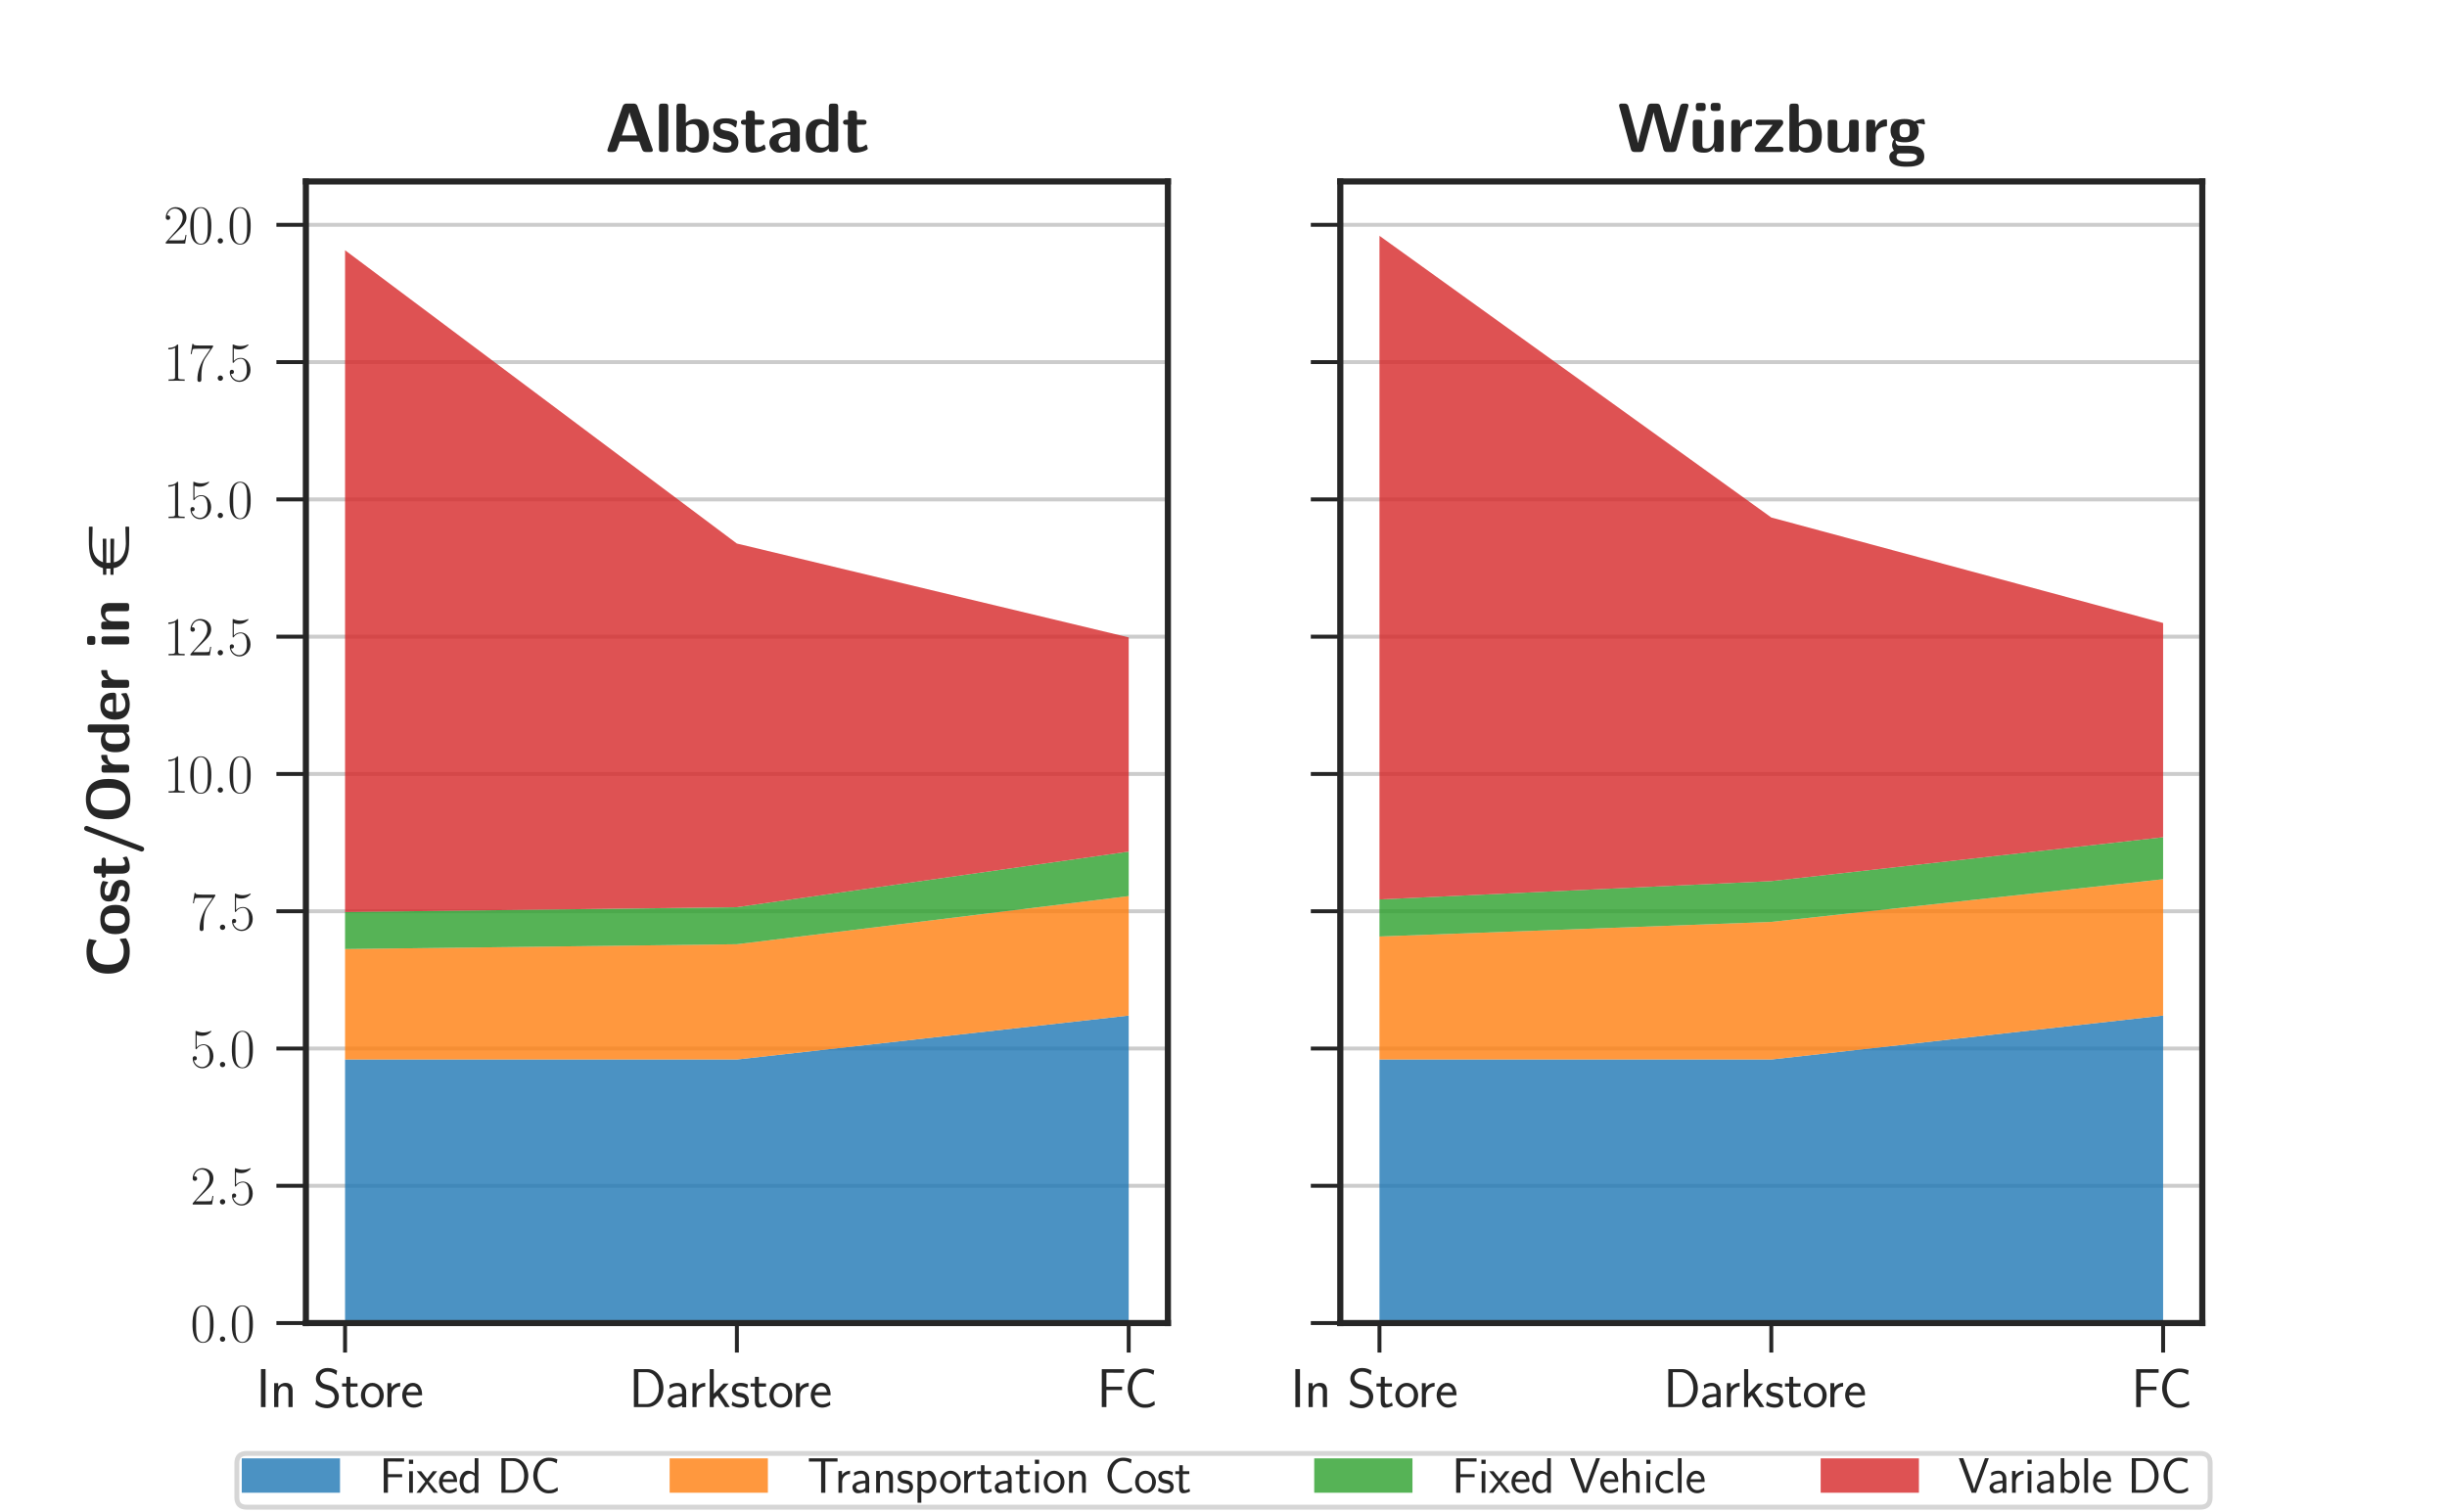 <?xml version="1.0" encoding="utf-8" standalone="no"?>
<!DOCTYPE svg PUBLIC "-//W3C//DTD SVG 1.1//EN"
  "http://www.w3.org/Graphics/SVG/1.1/DTD/svg11.dtd">
<svg xmlns:xlink="http://www.w3.org/1999/xlink" width="498.132pt" height="307.863pt" viewBox="0 0 498.132 307.863" xmlns="http://www.w3.org/2000/svg" version="1.1">
 <defs>
  <style type="text/css">*{stroke-linejoin: round; stroke-linecap: butt}</style>
 </defs>
 <g id="figure_1">
  <g id="patch_1">
   <path d="M 0 307.863 
L 498.132 307.863 
L 498.132 0 
L 0 0 
z
" style="fill: #ffffff"/>
  </g>
  <g id="axes_1">
   <g id="patch_2">
    <path d="M 62.267 269.38 
L 237.745 269.38 
L 237.745 36.944 
L 62.267 36.944 
z
" style="fill: #ffffff"/>
   </g>
   <g id="matplotlib.axis_1">
    <g id="xtick_1">
     <g id="line2d_1">
      <defs>
       <path id="m31112b4533" d="M 0 0 
L 0 6 
" style="stroke: #262626; stroke-width: 0.8"/>
      </defs>
      <g>
       <use xlink:href="#m31112b4533" x="70.243" y="269.38" style="fill: #262626; stroke: #262626; stroke-width: 0.8"/>
      </g>
     </g>
     <g id="text_1">
      <!-- In Store -->
      <g style="fill: #262626" transform="translate(52.145 286.49)scale(0.11 -0.11)">
       <defs>
        <path id="CMSS17-49" d="M 1094 4416 
L 557 4416 
L 557 0 
L 1094 0 
L 1094 4416 
z
" transform="scale(0.016)"/>
        <path id="CMSS17-6e" d="M 2618 1878 
C 2618 2283 2522 2816 1798 2816 
C 1389 2816 1120 2604 941 2386 
L 941 2783 
L 474 2783 
L 474 0 
L 960 0 
L 960 1556 
C 960 1962 1114 2425 1549 2425 
C 2112 2425 2131 2045 2131 1826 
L 2131 0 
L 2618 0 
L 2618 1878 
z
" transform="scale(0.016)"/>
        <path id="CMSS17-53" d="M 2797 4230 
C 2515 4396 2208 4544 1690 4544 
C 864 4544 333 3934 333 3309 
C 333 3064 403 2787 653 2504 
C 902 2220 1184 2143 1542 2053 
C 1690 2014 1939 1943 1984 1924 
C 2342 1782 2515 1454 2515 1144 
C 2515 738 2202 307 1645 307 
C 1453 307 890 339 358 829 
L 269 320 
C 794 -64 1363 -128 1651 -128 
C 2438 -128 3002 494 3002 1202 
C 3002 1460 2925 1789 2656 2092 
C 2394 2381 2163 2446 1638 2588 
C 1338 2665 1146 2717 986 2916 
C 877 3058 819 3193 819 3367 
C 819 3728 1126 4121 1690 4121 
C 1971 4121 2336 4063 2707 3715 
L 2797 4230 
z
" transform="scale(0.016)"/>
        <path id="CMSS17-74" d="M 1069 2380 
L 1901 2380 
L 1901 2752 
L 1069 2752 
L 1069 3520 
L 614 3520 
L 614 2752 
L 109 2752 
L 109 2380 
L 602 2380 
L 602 751 
C 602 384 685 -64 1107 -64 
C 1427 -64 1722 25 2003 172 
L 1901 551 
C 1747 416 1562 339 1363 339 
C 1082 339 1069 699 1069 860 
L 1069 2380 
z
" transform="scale(0.016)"/>
        <path id="CMSS17-6f" d="M 2829 1356 
C 2829 2175 2221 2816 1504 2816 
C 768 2816 173 2156 173 1356 
C 173 544 787 -64 1498 -64 
C 2227 -64 2829 563 2829 1356 
z
M 1504 339 
C 1050 339 659 710 659 1407 
C 659 2150 1114 2425 1498 2425 
C 1914 2425 2342 2124 2342 1407 
C 2342 684 1926 339 1504 339 
z
" transform="scale(0.016)"/>
        <path id="CMSS17-72" d="M 954 1369 
C 954 1974 1395 2379 1958 2392 
L 1958 2816 
C 1549 2809 1165 2604 934 2270 
L 934 2783 
L 480 2783 
L 480 0 
L 954 0 
L 954 1369 
z
" transform="scale(0.016)"/>
        <path id="CMSS17-65" d="M 2502 1375 
C 2502 1587 2490 2001 2285 2347 
C 2061 2713 1696 2816 1421 2816 
C 755 2816 192 2184 192 1363 
C 192 579 774 -64 1510 -64 
C 1798 -64 2150 19 2470 249 
C 2470 275 2458 414 2451 421 
C 2451 433 2432 629 2432 655 
C 2125 408 1773 326 1517 326 
C 1107 326 666 667 646 1375 
L 2502 1375 
z
M 698 1728 
C 781 2086 1062 2425 1421 2425 
C 1517 2425 1965 2412 2080 1728 
L 698 1728 
z
" transform="scale(0.016)"/>
       </defs>
       <use xlink:href="#CMSS17-49" transform="scale(0.996)"/>
       <use xlink:href="#CMSS17-6e" transform="translate(25.784 0)scale(0.996)"/>
       <use xlink:href="#CMSS17-53" transform="translate(105.218 0)scale(0.996)"/>
       <use xlink:href="#CMSS17-74" transform="translate(157.266 0)scale(0.996)"/>
       <use xlink:href="#CMSS17-6f" transform="translate(191.098 0)scale(0.996)"/>
       <use xlink:href="#CMSS17-72" transform="translate(235.339 0)scale(0.996)"/>
       <use xlink:href="#CMSS17-65" transform="translate(267.249 0)scale(0.996)"/>
      </g>
     </g>
    </g>
    <g id="xtick_2">
     <g id="line2d_2">
      <g>
       <use xlink:href="#m31112b4533" x="150.006" y="269.38" style="fill: #262626; stroke: #262626; stroke-width: 0.8"/>
      </g>
     </g>
     <g id="text_2">
      <!-- Darkstore -->
      <g style="fill: #262626" transform="translate(128.042 286.49)scale(0.11 -0.11)">
       <defs>
        <path id="CMSS17-44" d="M 570 4416 
L 570 0 
L 2144 0 
C 3194 0 4000 981 4000 2169 
C 4000 3396 3194 4416 2144 4416 
L 570 4416 
z
M 1094 358 
L 1094 4057 
L 2003 4057 
C 2861 4057 3475 3275 3475 2169 
C 3475 1108 2867 358 2003 358 
L 1094 358 
z
" transform="scale(0.016)"/>
        <path id="CMSS17-61" d="M 2406 1789 
C 2406 2399 1978 2816 1402 2816 
C 1120 2816 813 2764 461 2559 
L 499 2133 
C 659 2250 934 2438 1395 2438 
C 1722 2438 1920 2185 1920 1782 
L 1920 1536 
C 896 1504 256 1209 256 711 
C 256 452 416 -64 947 -64 
C 1043 -64 1562 -52 1933 224 
L 1933 -13 
L 2406 -13 
L 2406 1789 
z
M 1920 824 
C 1920 711 1920 559 1728 446 
C 1562 339 1350 326 1261 326 
C 941 326 723 503 723 723 
C 723 1165 1722 1209 1920 1216 
L 1920 824 
z
" transform="scale(0.016)"/>
        <path id="CMSS17-6b" d="M 1696 1686 
L 2688 2735 
L 2074 2735 
L 954 1552 
L 954 4416 
L 480 4416 
L 480 0 
L 947 0 
L 947 891 
L 1376 1342 
L 2278 0 
L 2822 0 
L 1696 1686 
z
" transform="scale(0.016)"/>
        <path id="CMSS17-73" d="M 2061 2623 
C 1683 2803 1389 2816 1197 2816 
C 742 2816 198 2655 198 2009 
C 198 1363 902 1222 1094 1183 
C 1389 1126 1715 1062 1715 742 
C 1715 339 1254 339 1171 339 
C 915 339 563 409 243 639 
L 166 211 
C 531 0 883 -64 1178 -64 
C 1965 -64 2163 416 2163 780 
C 2163 1094 1984 1305 1862 1401 
C 1651 1567 1574 1587 1050 1695 
C 960 1708 646 1779 646 2067 
C 646 2431 1050 2431 1139 2431 
C 1555 2431 1811 2303 1984 2207 
L 2061 2623 
z
" transform="scale(0.016)"/>
       </defs>
       <use xlink:href="#CMSS17-44" transform="scale(0.996)"/>
       <use xlink:href="#CMSS17-61" transform="translate(67.543 0)scale(0.996)"/>
       <use xlink:href="#CMSS17-72" transform="translate(109.862 0)scale(0.996)"/>
       <use xlink:href="#CMSS17-6b" transform="translate(141.772 0)scale(0.996)"/>
       <use xlink:href="#CMSS17-73" transform="translate(187.375 0)scale(0.996)"/>
       <use xlink:href="#CMSS17-74" transform="translate(223.288 0)scale(0.996)"/>
       <use xlink:href="#CMSS17-6f" transform="translate(257.12 0)scale(0.996)"/>
       <use xlink:href="#CMSS17-72" transform="translate(301.361 0)scale(0.996)"/>
       <use xlink:href="#CMSS17-65" transform="translate(333.271 0)scale(0.996)"/>
      </g>
     </g>
    </g>
    <g id="xtick_3">
     <g id="line2d_3">
      <g>
       <use xlink:href="#m31112b4533" x="229.769" y="269.38" style="fill: #262626; stroke: #262626; stroke-width: 0.8"/>
      </g>
     </g>
     <g id="text_3">
      <!-- FC -->
      <g style="fill: #262626" transform="translate(223.3 286.49)scale(0.11 -0.11)">
       <defs>
        <path id="CMSS17-46" d="M 2918 1984 
L 2918 2374 
L 1101 2374 
L 1101 3993 
L 1882 3993 
C 1958 3993 2035 3987 2112 3987 
L 3168 3987 
L 3168 4403 
L 563 4403 
L 563 0 
L 1101 0 
L 1101 1984 
L 2918 1984 
z
" transform="scale(0.016)"/>
        <path id="CMSS17-43" d="M 3501 705 
C 3072 416 2874 332 2355 332 
C 1459 332 934 1304 934 2191 
C 934 3137 1472 4070 2381 4070 
C 2790 4070 3059 3954 3386 3748 
L 3475 4255 
C 3168 4409 2778 4480 2387 4480 
C 1158 4480 397 3343 397 2191 
C 397 924 1299 -77 2323 -77 
C 2874 -77 3066 -32 3539 268 
L 3501 705 
z
" transform="scale(0.016)"/>
       </defs>
       <use xlink:href="#CMSS17-46" transform="scale(0.996)"/>
       <use xlink:href="#CMSS17-43" transform="translate(50.687 0)scale(0.996)"/>
      </g>
     </g>
    </g>
   </g>
   <g id="matplotlib.axis_2">
    <g id="ytick_1">
     <g id="line2d_4">
      <path d="M 62.267 269.38 
L 237.745 269.38 
" clip-path="url(#p2342475a63)" style="fill: none; stroke: #cccccc; stroke-width: 0.8; stroke-linecap: round"/>
     </g>
     <g id="line2d_5">
      <defs>
       <path id="mda9019a513" d="M 0 0 
L -6 0 
" style="stroke: #262626; stroke-width: 0.8"/>
      </defs>
      <g>
       <use xlink:href="#mda9019a513" x="62.267" y="269.38" style="fill: #262626; stroke: #262626; stroke-width: 0.8"/>
      </g>
     </g>
     <g id="text_4">
      <!-- $\mathdefault{0.0}$ -->
      <g style="fill: #262626" transform="translate(38.763 273.185)scale(0.11 -0.11)">
       <defs>
        <path id="CMR17-30" d="M 2688 2038 
C 2688 2430 2682 3099 2413 3613 
C 2176 4063 1798 4224 1466 4224 
C 1158 4224 768 4082 525 3620 
C 269 3137 243 2539 243 2038 
C 243 1671 250 1112 448 623 
C 723 -39 1216 -128 1466 -128 
C 1760 -128 2208 -7 2470 604 
C 2662 1048 2688 1568 2688 2038 
z
M 1466 -26 
C 1056 -26 813 328 723 816 
C 653 1196 653 1749 653 2109 
C 653 2604 653 3015 736 3407 
C 858 3954 1216 4121 1466 4121 
C 1728 4121 2067 3947 2189 3420 
C 2272 3054 2278 2623 2278 2109 
C 2278 1691 2278 1176 2202 797 
C 2067 96 1690 -26 1466 -26 
z
" transform="scale(0.016)"/>
        <path id="CMMI12-3a" d="M 1178 307 
C 1178 492 1024 620 870 620 
C 685 620 557 467 557 313 
C 557 128 710 0 864 0 
C 1050 0 1178 153 1178 307 
z
" transform="scale(0.016)"/>
       </defs>
       <use xlink:href="#CMR17-30" transform="scale(0.996)"/>
       <use xlink:href="#CMMI12-3a" transform="translate(45.69 0)scale(0.996)"/>
       <use xlink:href="#CMR17-30" transform="translate(72.788 0)scale(0.996)"/>
      </g>
     </g>
    </g>
    <g id="ytick_2">
     <g id="line2d_6">
      <path d="M 62.267 241.429 
L 237.745 241.429 
" clip-path="url(#p2342475a63)" style="fill: none; stroke: #cccccc; stroke-width: 0.8; stroke-linecap: round"/>
     </g>
     <g id="line2d_7">
      <g>
       <use xlink:href="#mda9019a513" x="62.267" y="241.429" style="fill: #262626; stroke: #262626; stroke-width: 0.8"/>
      </g>
     </g>
     <g id="text_5">
      <!-- $\mathdefault{2.5}$ -->
      <g style="fill: #262626" transform="translate(38.763 245.234)scale(0.11 -0.11)">
       <defs>
        <path id="CMR17-32" d="M 2669 990 
L 2554 990 
C 2490 537 2438 460 2413 422 
C 2381 371 1920 371 1830 371 
L 602 371 
C 832 620 1280 1073 1824 1596 
C 2214 1966 2669 2400 2669 3033 
C 2669 3788 2067 4224 1395 4224 
C 691 4224 262 3603 262 3027 
C 262 2777 448 2745 525 2745 
C 589 2745 781 2783 781 3007 
C 781 3206 614 3264 525 3264 
C 486 3264 448 3257 422 3244 
C 544 3788 915 4057 1306 4057 
C 1862 4057 2227 3616 2227 3033 
C 2227 2477 1901 1998 1536 1583 
L 262 147 
L 262 0 
L 2515 0 
L 2669 990 
z
" transform="scale(0.016)"/>
        <path id="CMR17-35" d="M 730 3750 
C 794 3724 1056 3641 1325 3641 
C 1920 3641 2246 3961 2432 4140 
C 2432 4191 2432 4224 2394 4224 
C 2387 4224 2374 4224 2323 4198 
C 2099 4102 1837 4032 1517 4032 
C 1325 4032 1037 4055 723 4191 
C 653 4224 640 4224 634 4224 
C 602 4224 595 4217 595 4090 
L 595 2231 
C 595 2113 595 2080 659 2080 
C 691 2080 704 2093 736 2139 
C 941 2435 1222 2560 1542 2560 
C 1766 2560 2246 2415 2246 1293 
C 2246 1087 2246 716 2054 422 
C 1894 159 1645 25 1370 25 
C 947 25 518 319 403 812 
C 429 806 480 793 506 793 
C 589 793 749 838 749 1036 
C 749 1209 627 1280 506 1280 
C 358 1280 262 1190 262 1011 
C 262 454 704 -128 1382 -128 
C 2042 -128 2669 441 2669 1267 
C 2669 2054 2170 2662 1549 2662 
C 1222 2662 947 2540 730 2304 
L 730 3750 
z
" transform="scale(0.016)"/>
       </defs>
       <use xlink:href="#CMR17-32" transform="scale(0.996)"/>
       <use xlink:href="#CMMI12-3a" transform="translate(45.69 0)scale(0.996)"/>
       <use xlink:href="#CMR17-35" transform="translate(72.788 0)scale(0.996)"/>
      </g>
     </g>
    </g>
    <g id="ytick_3">
     <g id="line2d_8">
      <path d="M 62.267 213.479 
L 237.745 213.479 
" clip-path="url(#p2342475a63)" style="fill: none; stroke: #cccccc; stroke-width: 0.8; stroke-linecap: round"/>
     </g>
     <g id="line2d_9">
      <g>
       <use xlink:href="#mda9019a513" x="62.267" y="213.479" style="fill: #262626; stroke: #262626; stroke-width: 0.8"/>
      </g>
     </g>
     <g id="text_6">
      <!-- $\mathdefault{5.0}$ -->
      <g style="fill: #262626" transform="translate(38.763 217.284)scale(0.11 -0.11)">
       <use xlink:href="#CMR17-35" transform="scale(0.996)"/>
       <use xlink:href="#CMMI12-3a" transform="translate(45.69 0)scale(0.996)"/>
       <use xlink:href="#CMR17-30" transform="translate(72.788 0)scale(0.996)"/>
      </g>
     </g>
    </g>
    <g id="ytick_4">
     <g id="line2d_10">
      <path d="M 62.267 185.528 
L 237.745 185.528 
" clip-path="url(#p2342475a63)" style="fill: none; stroke: #cccccc; stroke-width: 0.8; stroke-linecap: round"/>
     </g>
     <g id="line2d_11">
      <g>
       <use xlink:href="#mda9019a513" x="62.267" y="185.528" style="fill: #262626; stroke: #262626; stroke-width: 0.8"/>
      </g>
     </g>
     <g id="text_7">
      <!-- $\mathdefault{7.5}$ -->
      <g style="fill: #262626" transform="translate(38.763 189.333)scale(0.11 -0.11)">
       <defs>
        <path id="CMR17-37" d="M 2886 3955 
L 2886 4096 
L 1382 4096 
C 634 4096 621 4166 595 4288 
L 480 4288 
L 294 3104 
L 410 3104 
C 429 3226 474 3552 550 3673 
C 589 3724 1062 3724 1171 3724 
L 2579 3724 
L 1869 2670 
C 1395 1961 1069 1003 1069 166 
C 1069 89 1069 -128 1299 -128 
C 1530 -128 1530 89 1530 172 
L 1530 466 
C 1530 1514 1709 2204 2003 2644 
L 2886 3955 
z
" transform="scale(0.016)"/>
       </defs>
       <use xlink:href="#CMR17-37" transform="scale(0.996)"/>
       <use xlink:href="#CMMI12-3a" transform="translate(45.69 0)scale(0.996)"/>
       <use xlink:href="#CMR17-35" transform="translate(72.788 0)scale(0.996)"/>
      </g>
     </g>
    </g>
    <g id="ytick_5">
     <g id="line2d_12">
      <path d="M 62.267 157.578 
L 237.745 157.578 
" clip-path="url(#p2342475a63)" style="fill: none; stroke: #cccccc; stroke-width: 0.8; stroke-linecap: round"/>
     </g>
     <g id="line2d_13">
      <g>
       <use xlink:href="#mda9019a513" x="62.267" y="157.578" style="fill: #262626; stroke: #262626; stroke-width: 0.8"/>
      </g>
     </g>
     <g id="text_8">
      <!-- $\mathdefault{10.0}$ -->
      <g style="fill: #262626" transform="translate(33.284 161.383)scale(0.11 -0.11)">
       <defs>
        <path id="CMR17-31" d="M 1702 4083 
C 1702 4217 1696 4224 1606 4224 
C 1357 3927 979 3833 621 3820 
C 602 3820 570 3820 563 3808 
C 557 3795 557 3782 557 3648 
C 755 3648 1088 3686 1344 3839 
L 1344 467 
C 1344 243 1331 166 781 166 
L 589 166 
L 589 0 
C 896 6 1216 12 1523 12 
C 1830 12 2150 6 2458 0 
L 2458 166 
L 2266 166 
C 1715 166 1702 236 1702 467 
L 1702 4083 
z
" transform="scale(0.016)"/>
       </defs>
       <use xlink:href="#CMR17-31" transform="scale(0.996)"/>
       <use xlink:href="#CMR17-30" transform="translate(45.69 0)scale(0.996)"/>
       <use xlink:href="#CMMI12-3a" transform="translate(91.381 0)scale(0.996)"/>
       <use xlink:href="#CMR17-30" transform="translate(118.478 0)scale(0.996)"/>
      </g>
     </g>
    </g>
    <g id="ytick_6">
     <g id="line2d_14">
      <path d="M 62.267 129.627 
L 237.745 129.627 
" clip-path="url(#p2342475a63)" style="fill: none; stroke: #cccccc; stroke-width: 0.8; stroke-linecap: round"/>
     </g>
     <g id="line2d_15">
      <g>
       <use xlink:href="#mda9019a513" x="62.267" y="129.627" style="fill: #262626; stroke: #262626; stroke-width: 0.8"/>
      </g>
     </g>
     <g id="text_9">
      <!-- $\mathdefault{12.5}$ -->
      <g style="fill: #262626" transform="translate(33.284 133.432)scale(0.11 -0.11)">
       <use xlink:href="#CMR17-31" transform="scale(0.996)"/>
       <use xlink:href="#CMR17-32" transform="translate(45.69 0)scale(0.996)"/>
       <use xlink:href="#CMMI12-3a" transform="translate(91.381 0)scale(0.996)"/>
       <use xlink:href="#CMR17-35" transform="translate(118.478 0)scale(0.996)"/>
      </g>
     </g>
    </g>
    <g id="ytick_7">
     <g id="line2d_16">
      <path d="M 62.267 101.677 
L 237.745 101.677 
" clip-path="url(#p2342475a63)" style="fill: none; stroke: #cccccc; stroke-width: 0.8; stroke-linecap: round"/>
     </g>
     <g id="line2d_17">
      <g>
       <use xlink:href="#mda9019a513" x="62.267" y="101.677" style="fill: #262626; stroke: #262626; stroke-width: 0.8"/>
      </g>
     </g>
     <g id="text_10">
      <!-- $\mathdefault{15.0}$ -->
      <g style="fill: #262626" transform="translate(33.284 105.482)scale(0.11 -0.11)">
       <use xlink:href="#CMR17-31" transform="scale(0.996)"/>
       <use xlink:href="#CMR17-35" transform="translate(45.69 0)scale(0.996)"/>
       <use xlink:href="#CMMI12-3a" transform="translate(91.381 0)scale(0.996)"/>
       <use xlink:href="#CMR17-30" transform="translate(118.478 0)scale(0.996)"/>
      </g>
     </g>
    </g>
    <g id="ytick_8">
     <g id="line2d_18">
      <path d="M 62.267 73.726 
L 237.745 73.726 
" clip-path="url(#p2342475a63)" style="fill: none; stroke: #cccccc; stroke-width: 0.8; stroke-linecap: round"/>
     </g>
     <g id="line2d_19">
      <g>
       <use xlink:href="#mda9019a513" x="62.267" y="73.726" style="fill: #262626; stroke: #262626; stroke-width: 0.8"/>
      </g>
     </g>
     <g id="text_11">
      <!-- $\mathdefault{17.5}$ -->
      <g style="fill: #262626" transform="translate(33.284 77.532)scale(0.11 -0.11)">
       <use xlink:href="#CMR17-31" transform="scale(0.996)"/>
       <use xlink:href="#CMR17-37" transform="translate(45.69 0)scale(0.996)"/>
       <use xlink:href="#CMMI12-3a" transform="translate(91.381 0)scale(0.996)"/>
       <use xlink:href="#CMR17-35" transform="translate(118.478 0)scale(0.996)"/>
      </g>
     </g>
    </g>
    <g id="ytick_9">
     <g id="line2d_20">
      <path d="M 62.267 45.776 
L 237.745 45.776 
" clip-path="url(#p2342475a63)" style="fill: none; stroke: #cccccc; stroke-width: 0.8; stroke-linecap: round"/>
     </g>
     <g id="line2d_21">
      <g>
       <use xlink:href="#mda9019a513" x="62.267" y="45.776" style="fill: #262626; stroke: #262626; stroke-width: 0.8"/>
      </g>
     </g>
     <g id="text_12">
      <!-- $\mathdefault{20.0}$ -->
      <g style="fill: #262626" transform="translate(33.284 49.581)scale(0.11 -0.11)">
       <use xlink:href="#CMR17-32" transform="scale(0.996)"/>
       <use xlink:href="#CMR17-30" transform="translate(45.69 0)scale(0.996)"/>
       <use xlink:href="#CMMI12-3a" transform="translate(91.381 0)scale(0.996)"/>
       <use xlink:href="#CMR17-30" transform="translate(118.478 0)scale(0.996)"/>
      </g>
     </g>
    </g>
    <g id="text_13">
     <!-- \textbf{Cost/Order in € -->
     <g style="fill: #262626" transform="translate(26.295 198.977)rotate(-90)scale(0.12 -0.12)">
      <defs>
       <path id="CMSSBX10-43" d="M 4096 917 
C 4096 969 4051 995 4026 995 
C 3872 995 3686 576 2784 576 
C 1658 576 1338 1272 1338 2239 
C 1338 3200 1683 3897 2733 3897 
C 3302 3897 3603 3671 3776 3529 
C 3814 3497 3834 3471 3878 3471 
C 3904 3471 3936 3503 3942 3529 
L 4070 4243 
C 4077 4268 4070 4294 4019 4313 
C 3642 4454 3251 4544 2752 4544 
C 1190 4544 390 3781 390 2246 
C 390 666 1203 -64 2758 -64 
C 3302 -64 3642 12 4109 300 
C 4160 332 4147 377 4147 377 
L 4096 917 
z
" transform="scale(0.016)"/>
       <path id="CMSSBX10-6f" d="M 3315 1458 
C 3315 2520 2803 3072 1760 3072 
C 691 3072 198 2500 198 1458 
C 198 403 749 -64 1754 -64 
C 2758 -64 3315 396 3315 1458 
z
M 1760 435 
C 1069 435 1069 1018 1069 1536 
C 1069 2034 1069 2611 1754 2611 
C 2445 2611 2445 2041 2445 1536 
C 2445 1024 2445 435 1760 435 
z
" transform="scale(0.016)"/>
       <path id="CMSSBX10-73" d="M 2534 914 
C 2534 1277 2342 1503 2227 1607 
C 1971 1840 1747 1879 1478 1931 
C 1126 1995 870 2047 870 2300 
C 870 2565 1082 2617 1331 2617 
C 1760 2617 1990 2455 2157 2313 
C 2221 2248 2234 2248 2259 2248 
C 2323 2248 2336 2306 2342 2332 
C 2355 2384 2419 2745 2419 2777 
C 2419 2879 2080 2969 2010 2995 
C 1754 3065 1549 3072 1382 3072 
C 1094 3072 237 3072 237 2151 
C 237 1833 378 1639 550 1484 
C 774 1277 1024 1231 1389 1160 
C 1574 1128 1901 1069 1901 784 
C 1901 480 1651 435 1402 435 
C 1120 435 762 519 461 882 
C 429 914 410 933 371 933 
C 307 933 294 875 288 836 
C 275 746 198 377 198 313 
C 198 198 672 51 678 44 
C 1030 -64 1293 -64 1402 -64 
C 1728 -64 2534 -39 2534 914 
z
" transform="scale(0.016)"/>
       <path id="CMSSBX10-74" d="M 1395 2483 
L 1965 2483 
C 2042 2483 2272 2483 2272 2713 
C 2272 2944 2042 2944 1965 2944 
L 1395 2944 
L 1395 3470 
C 1395 3673 1350 3776 1088 3776 
L 890 3776 
C 659 3776 582 3705 582 3470 
L 582 2944 
L 435 2944 
C 365 2944 128 2944 128 2713 
C 128 2483 358 2483 435 2483 
L 563 2483 
L 563 858 
C 563 211 794 -64 1235 -64 
C 1293 -64 1574 -64 1907 38 
C 2016 70 2387 185 2387 307 
C 2387 326 2374 371 2336 505 
C 2304 634 2291 672 2234 672 
C 2202 672 2195 666 2157 627 
C 2086 576 1914 435 1645 435 
C 1491 435 1395 544 1395 968 
L 1395 2483 
z
" transform="scale(0.016)"/>
       <path id="CMSSBX10-2f" d="M 3085 4384 
C 3123 4480 3123 4486 3123 4531 
C 3123 4672 3008 4800 2854 4800 
C 2669 4800 2605 4640 2586 4582 
L 429 -1184 
C 390 -1280 390 -1287 390 -1332 
C 390 -1472 506 -1600 659 -1600 
C 845 -1600 909 -1440 928 -1383 
L 3085 4384 
z
" transform="scale(0.016)"/>
       <path id="CMSSBX10-4f" d="M 4685 2207 
C 4685 3498 4218 4608 2541 4608 
C 768 4608 390 3383 390 2207 
C 390 1006 806 -128 2534 -128 
C 4186 -128 4685 891 4685 2207 
z
M 2541 384 
C 1331 384 1331 1726 1331 2310 
C 1331 2875 1331 4108 2534 4108 
C 3744 4108 3744 2888 3744 2310 
C 3744 1739 3744 384 2541 384 
z
" transform="scale(0.016)"/>
       <path id="CMSSBX10-72" d="M 1242 1456 
C 1242 2057 1747 2304 2150 2329 
C 2266 2335 2278 2335 2278 2502 
L 2278 2803 
C 2278 2931 2278 2976 2163 2976 
C 1984 2976 1517 2911 1216 2222 
L 1210 2222 
L 1210 2636 
C 1210 2841 1165 2944 902 2944 
L 698 2944 
C 467 2944 390 2873 390 2636 
L 390 305 
C 390 76 461 0 698 0 
L 934 0 
C 1178 0 1242 83 1242 305 
L 1242 1456 
z
" transform="scale(0.016)"/>
       <path id="CMSSBX10-64" d="M 3194 4113 
C 3194 4313 3149 4416 2886 4416 
L 2650 4416 
C 2406 4416 2342 4332 2342 4113 
L 2342 2687 
C 2054 2963 1734 3008 1536 3008 
C 237 3008 237 1779 237 1465 
C 237 1171 237 -64 1504 -64 
C 1773 -64 2048 12 2323 307 
C 2323 70 2413 6 2630 6 
L 2886 6 
C 3130 6 3194 89 3194 313 
L 3194 4113 
z
M 2323 806 
C 2323 697 2323 640 2138 512 
C 1978 409 1830 396 1754 396 
C 1107 396 1107 985 1107 1465 
C 1107 1945 1107 2547 1824 2547 
C 2010 2547 2182 2483 2323 2348 
L 2323 806 
z
" transform="scale(0.016)"/>
       <path id="CMSSBX10-65" d="M 2758 1388 
C 2906 1388 3066 1395 3066 1683 
C 3066 2520 2682 3072 1728 3072 
C 704 3072 198 2494 198 1510 
C 198 448 806 -64 1811 -64 
C 2054 -64 2419 -32 2842 179 
C 2982 249 3027 268 3027 345 
C 3027 390 3008 578 3002 630 
C 2976 831 2970 837 2912 837 
C 2886 837 2874 837 2803 772 
C 2426 442 2042 396 1837 396 
C 1114 396 1037 973 1018 1388 
L 2758 1388 
z
M 1024 1728 
C 1043 2124 1171 2611 1728 2611 
C 2240 2611 2336 2234 2355 1728 
L 1024 1728 
z
" transform="scale(0.016)"/>
       <path id="CMSSBX10-69" d="M 653 4480 
C 448 4480 346 4441 346 4185 
L 346 3891 
C 346 3686 410 3603 646 3603 
L 979 3603 
C 1286 3603 1286 3737 1286 4038 
C 1286 4345 1286 4480 979 4480 
L 653 4480 
z
M 1242 2635 
C 1242 2841 1197 2944 934 2944 
L 698 2944 
C 467 2944 390 2873 390 2635 
L 390 308 
C 390 76 461 0 698 0 
L 934 0 
C 1178 0 1242 83 1242 308 
L 1242 2635 
z
" transform="scale(0.016)"/>
       <path id="CMSSBX10-6e" d="M 3200 2085 
C 3200 2745 2918 3008 2266 3008 
C 1594 3008 1306 2521 1222 2348 
L 1216 2348 
L 1216 2668 
C 1216 2873 1171 2975 909 2975 
L 691 2975 
C 461 2975 384 2905 384 2668 
L 384 307 
C 384 76 454 0 691 0 
L 947 0 
C 1190 0 1254 83 1254 307 
L 1254 1725 
C 1254 2284 1626 2547 1958 2547 
C 2266 2547 2330 2399 2330 2072 
L 2330 307 
C 2330 102 2374 0 2637 0 
L 2893 0 
C 3136 0 3200 83 3200 307 
L 3200 2085 
z
" transform="scale(0.016)"/>
       <path id="SFSX3583-bf" d="M 1069 2432 
L 1069 1996 
L 461 1996 
C 422 1996 403 1984 403 1945 
L 403 1696 
C 403 1664 435 1664 474 1664 
L 608 1664 
C 781 1664 947 1657 1120 1657 
C 1171 1014 1722 528 2086 339 
C 2714 6 3424 0 4115 0 
L 5453 0 
C 5510 0 5530 6 5530 64 
L 5530 102 
C 5530 160 5536 217 5536 275 
L 5536 300 
C 5536 358 5530 403 5459 403 
C 4890 401 4333 352 3770 352 
L 3693 352 
C 2893 383 1914 631 1734 1632 
C 1958 1632 2189 1619 2413 1619 
L 2880 1619 
C 3219 1619 3558 1600 3898 1600 
L 4205 1600 
C 4250 1600 4250 1632 4250 1670 
L 4250 1932 
C 4250 1977 4243 1996 4198 1996 
L 1677 1996 
L 1677 2432 
L 4198 2432 
C 4224 2432 4250 2438 4250 2489 
L 4250 2764 
C 4250 2803 4230 2816 4179 2816 
L 4134 2816 
C 4013 2816 3898 2803 3776 2803 
C 3693 2803 3610 2809 3526 2809 
C 3475 2809 3430 2809 3379 2803 
L 2918 2803 
C 2694 2803 2477 2790 2253 2790 
C 2157 2790 2061 2796 1965 2796 
C 1894 2796 1818 2790 1747 2783 
C 2074 3710 2880 3935 3674 3935 
C 4269 3935 4851 3891 5446 3891 
L 5478 3891 
C 5523 3891 5530 3916 5530 3955 
L 5530 4223 
C 5530 4268 5504 4288 5453 4288 
C 5427 4294 5402 4288 5382 4288 
L 4038 4288 
C 2950 4288 1600 4230 1158 2904 
C 1146 2841 1133 2784 1050 2784 
C 1024 2784 992 2790 973 2790 
C 845 2790 710 2784 582 2784 
L 454 2784 
C 410 2784 403 2758 403 2720 
L 403 2489 
C 403 2432 429 2432 480 2432 
L 1069 2432 
z
" transform="scale(0.016)"/>
      </defs>
      <use xlink:href="#CMSSBX10-43" transform="scale(0.996)"/>
      <use xlink:href="#CMSSBX10-6f" transform="translate(70.016 0)scale(0.996)"/>
      <use xlink:href="#CMSSBX10-73" transform="translate(124.81 0)scale(0.996)"/>
      <use xlink:href="#CMSSBX10-74" transform="translate(166.82 0)scale(0.996)"/>
      <use xlink:href="#CMSSBX10-2f" transform="translate(207.086 0)scale(0.996)"/>
      <use xlink:href="#CMSSBX10-4f" transform="translate(261.881 0)scale(0.996)"/>
      <use xlink:href="#CMSSBX10-72" transform="translate(341.029 0)scale(0.996)"/>
      <use xlink:href="#CMSSBX10-64" transform="translate(378.112 0)scale(0.996)"/>
      <use xlink:href="#CMSSBX10-65" transform="translate(434.014 0)scale(0.996)"/>
      <use xlink:href="#CMSSBX10-72" transform="translate(484.934 0)scale(0.996)"/>
      <use xlink:href="#CMSSBX10-69" transform="translate(558.548 0)scale(0.996)"/>
      <use xlink:href="#CMSSBX10-6e" transform="translate(584.008 0)scale(0.996)"/>
      <use xlink:href="#SFSX3583-bf" transform="translate(676.439 0)scale(0.996)"/>
     </g>
    </g>
   </g>
   <g id="PolyCollection_1">
    <path d="M 70.243 215.715 
L 70.243 269.38 
L 150.006 269.38 
L 229.769 269.38 
L 229.769 206.771 
L 229.769 206.771 
L 150.006 215.715 
L 70.243 215.715 
z
" clip-path="url(#p2342475a63)" style="fill: #1f77b4; fill-opacity: 0.8"/>
   </g>
   <g id="PolyCollection_2">
    <path d="M 70.243 193.231 
L 70.243 215.715 
L 150.006 215.715 
L 229.769 206.771 
L 229.769 182.443 
L 229.769 182.443 
L 150.006 192.248 
L 70.243 193.231 
z
" clip-path="url(#p2342475a63)" style="fill: #ff7f0e; fill-opacity: 0.8"/>
   </g>
   <g id="PolyCollection_3">
    <path d="M 70.243 185.685 
L 70.243 193.231 
L 150.006 192.248 
L 229.769 182.443 
L 229.769 173.387 
L 229.769 173.387 
L 150.006 184.701 
L 70.243 185.685 
z
" clip-path="url(#p2342475a63)" style="fill: #2ca02c; fill-opacity: 0.8"/>
   </g>
   <g id="PolyCollection_4">
    <path d="M 70.243 50.952 
L 70.243 185.685 
L 150.006 184.701 
L 229.769 173.387 
L 229.769 129.773 
L 229.769 129.773 
L 150.006 110.666 
L 70.243 50.952 
z
" clip-path="url(#p2342475a63)" style="fill: #d62728; fill-opacity: 0.8"/>
   </g>
   <g id="patch_3">
    <path d="M 62.267 269.38 
L 62.267 36.944 
" style="fill: none; stroke: #262626; stroke-width: 1.25; stroke-linejoin: miter; stroke-linecap: square"/>
   </g>
   <g id="patch_4">
    <path d="M 237.745 269.38 
L 237.745 36.944 
" style="fill: none; stroke: #262626; stroke-width: 1.25; stroke-linejoin: miter; stroke-linecap: square"/>
   </g>
   <g id="patch_5">
    <path d="M 62.267 269.38 
L 237.745 269.38 
" style="fill: none; stroke: #262626; stroke-width: 1.25; stroke-linejoin: miter; stroke-linecap: square"/>
   </g>
   <g id="patch_6">
    <path d="M 62.267 36.944 
L 237.745 36.944 
" style="fill: none; stroke: #262626; stroke-width: 1.25; stroke-linejoin: miter; stroke-linecap: square"/>
   </g>
   <g id="text_14">
    <!-- \textbf{Albstadt} -->
    <g style="fill: #262626" transform="translate(123.044 30.944)scale(0.14 -0.14)">
     <defs>
      <path id="CMSSBX10-41" d="M 3034 4142 
C 2938 4416 2752 4416 2624 4416 
L 2061 4416 
C 1933 4416 1747 4416 1651 4142 
L 301 299 
C 269 216 269 204 269 172 
C 269 0 429 0 518 0 
L 749 0 
C 864 0 1062 0 1152 255 
L 1402 960 
L 3174 960 
L 3392 350 
C 3469 128 3514 0 3821 0 
L 4166 0 
C 4256 0 4416 0 4416 172 
C 4416 204 4416 216 4384 299 
L 3034 4142 
z
M 2054 2858 
C 2150 3137 2234 3379 2285 3608 
L 2291 3608 
C 2323 3455 2323 3442 2374 3296 
L 2982 1510 
L 1594 1510 
L 2054 2858 
z
" transform="scale(0.016)"/>
      <path id="CMSSBX10-6c" d="M 1242 4109 
C 1242 4313 1197 4416 934 4416 
L 698 4416 
C 467 4416 390 4345 390 4109 
L 390 306 
C 390 76 461 0 698 0 
L 934 0 
C 1178 0 1242 83 1242 306 
L 1242 4109 
z
" transform="scale(0.016)"/>
      <path id="CMSSBX10-62" d="M 1242 4113 
C 1242 4313 1197 4416 934 4416 
L 698 4416 
C 467 4416 390 4345 390 4113 
L 390 313 
C 390 83 461 6 698 6 
L 954 6 
C 1062 6 1254 6 1261 256 
C 1555 -64 1882 -64 1984 -64 
C 3347 -64 3347 1164 3347 1484 
C 3347 1791 3347 3008 2144 3008 
C 1619 3008 1299 2713 1242 2649 
L 1242 4113 
z
M 1261 2323 
C 1344 2399 1536 2547 1830 2547 
C 2477 2547 2477 1958 2477 1478 
C 2477 1004 2477 396 1760 396 
C 1491 396 1331 556 1261 646 
L 1261 2323 
z
" transform="scale(0.016)"/>
      <path id="CMSSBX10-61" d="M 2970 2047 
C 2970 3065 1997 3072 1677 3072 
C 1376 3072 1056 3046 627 2867 
C 493 2809 461 2790 461 2719 
C 461 2675 499 2300 506 2248 
C 512 2209 544 2177 589 2177 
C 621 2177 640 2196 659 2215 
C 934 2507 1254 2649 1651 2649 
C 1997 2649 2099 2436 2099 2054 
L 2099 1827 
C 1875 1827 198 1814 198 862 
C 198 409 557 -64 1120 -64 
C 1338 -64 1818 0 2118 442 
L 2118 313 
C 2118 108 2163 6 2426 6 
L 2662 6 
C 2906 6 2970 89 2970 313 
L 2970 2047 
z
M 2099 998 
C 2099 396 1491 396 1472 396 
C 1203 396 1030 629 1030 875 
C 1030 1510 1920 1555 2099 1562 
L 2099 998 
z
" transform="scale(0.016)"/>
     </defs>
     <use xlink:href="#CMSSBX10-41" transform="scale(0.996)"/>
     <use xlink:href="#CMSSBX10-6c" transform="translate(73.06 0)scale(0.996)"/>
     <use xlink:href="#CMSSBX10-62" transform="translate(98.52 0)scale(0.996)"/>
     <use xlink:href="#CMSSBX10-73" transform="translate(154.422 0)scale(0.996)"/>
     <use xlink:href="#CMSSBX10-74" transform="translate(196.431 0)scale(0.996)"/>
     <use xlink:href="#CMSSBX10-61" transform="translate(236.697 0)scale(0.996)"/>
     <use xlink:href="#CMSSBX10-64" transform="translate(289.001 0)scale(0.996)"/>
     <use xlink:href="#CMSSBX10-74" transform="translate(344.903 0)scale(0.996)"/>
    </g>
   </g>
  </g>
  <g id="axes_2">
   <g id="patch_7">
    <path d="M 272.84 269.38 
L 448.319 269.38 
L 448.319 36.944 
L 272.84 36.944 
z
" style="fill: #ffffff"/>
   </g>
   <g id="matplotlib.axis_3">
    <g id="xtick_4">
     <g id="line2d_22">
      <g>
       <use xlink:href="#m31112b4533" x="280.817" y="269.38" style="fill: #262626; stroke: #262626; stroke-width: 0.8"/>
      </g>
     </g>
     <g id="text_15">
      <!-- In Store -->
      <g style="fill: #262626" transform="translate(262.719 286.49)scale(0.11 -0.11)">
       <use xlink:href="#CMSS17-49" transform="scale(0.996)"/>
       <use xlink:href="#CMSS17-6e" transform="translate(25.784 0)scale(0.996)"/>
       <use xlink:href="#CMSS17-53" transform="translate(105.218 0)scale(0.996)"/>
       <use xlink:href="#CMSS17-74" transform="translate(157.266 0)scale(0.996)"/>
       <use xlink:href="#CMSS17-6f" transform="translate(191.098 0)scale(0.996)"/>
       <use xlink:href="#CMSS17-72" transform="translate(235.339 0)scale(0.996)"/>
       <use xlink:href="#CMSS17-65" transform="translate(267.249 0)scale(0.996)"/>
      </g>
     </g>
    </g>
    <g id="xtick_5">
     <g id="line2d_23">
      <g>
       <use xlink:href="#m31112b4533" x="360.58" y="269.38" style="fill: #262626; stroke: #262626; stroke-width: 0.8"/>
      </g>
     </g>
     <g id="text_16">
      <!-- Darkstore -->
      <g style="fill: #262626" transform="translate(338.616 286.49)scale(0.11 -0.11)">
       <use xlink:href="#CMSS17-44" transform="scale(0.996)"/>
       <use xlink:href="#CMSS17-61" transform="translate(67.543 0)scale(0.996)"/>
       <use xlink:href="#CMSS17-72" transform="translate(109.862 0)scale(0.996)"/>
       <use xlink:href="#CMSS17-6b" transform="translate(141.772 0)scale(0.996)"/>
       <use xlink:href="#CMSS17-73" transform="translate(187.375 0)scale(0.996)"/>
       <use xlink:href="#CMSS17-74" transform="translate(223.288 0)scale(0.996)"/>
       <use xlink:href="#CMSS17-6f" transform="translate(257.12 0)scale(0.996)"/>
       <use xlink:href="#CMSS17-72" transform="translate(301.361 0)scale(0.996)"/>
       <use xlink:href="#CMSS17-65" transform="translate(333.271 0)scale(0.996)"/>
      </g>
     </g>
    </g>
    <g id="xtick_6">
     <g id="line2d_24">
      <g>
       <use xlink:href="#m31112b4533" x="440.343" y="269.38" style="fill: #262626; stroke: #262626; stroke-width: 0.8"/>
      </g>
     </g>
     <g id="text_17">
      <!-- FC -->
      <g style="fill: #262626" transform="translate(433.874 286.49)scale(0.11 -0.11)">
       <use xlink:href="#CMSS17-46" transform="scale(0.996)"/>
       <use xlink:href="#CMSS17-43" transform="translate(50.687 0)scale(0.996)"/>
      </g>
     </g>
    </g>
   </g>
   <g id="matplotlib.axis_4">
    <g id="ytick_10">
     <g id="line2d_25">
      <path d="M 272.84 269.38 
L 448.319 269.38 
" clip-path="url(#pb14e7dd1cb)" style="fill: none; stroke: #cccccc; stroke-width: 0.8; stroke-linecap: round"/>
     </g>
     <g id="line2d_26">
      <g>
       <use xlink:href="#mda9019a513" x="272.84" y="269.38" style="fill: #262626; stroke: #262626; stroke-width: 0.8"/>
      </g>
     </g>
    </g>
    <g id="ytick_11">
     <g id="line2d_27">
      <path d="M 272.84 241.429 
L 448.319 241.429 
" clip-path="url(#pb14e7dd1cb)" style="fill: none; stroke: #cccccc; stroke-width: 0.8; stroke-linecap: round"/>
     </g>
     <g id="line2d_28">
      <g>
       <use xlink:href="#mda9019a513" x="272.84" y="241.429" style="fill: #262626; stroke: #262626; stroke-width: 0.8"/>
      </g>
     </g>
    </g>
    <g id="ytick_12">
     <g id="line2d_29">
      <path d="M 272.84 213.479 
L 448.319 213.479 
" clip-path="url(#pb14e7dd1cb)" style="fill: none; stroke: #cccccc; stroke-width: 0.8; stroke-linecap: round"/>
     </g>
     <g id="line2d_30">
      <g>
       <use xlink:href="#mda9019a513" x="272.84" y="213.479" style="fill: #262626; stroke: #262626; stroke-width: 0.8"/>
      </g>
     </g>
    </g>
    <g id="ytick_13">
     <g id="line2d_31">
      <path d="M 272.84 185.528 
L 448.319 185.528 
" clip-path="url(#pb14e7dd1cb)" style="fill: none; stroke: #cccccc; stroke-width: 0.8; stroke-linecap: round"/>
     </g>
     <g id="line2d_32">
      <g>
       <use xlink:href="#mda9019a513" x="272.84" y="185.528" style="fill: #262626; stroke: #262626; stroke-width: 0.8"/>
      </g>
     </g>
    </g>
    <g id="ytick_14">
     <g id="line2d_33">
      <path d="M 272.84 157.578 
L 448.319 157.578 
" clip-path="url(#pb14e7dd1cb)" style="fill: none; stroke: #cccccc; stroke-width: 0.8; stroke-linecap: round"/>
     </g>
     <g id="line2d_34">
      <g>
       <use xlink:href="#mda9019a513" x="272.84" y="157.578" style="fill: #262626; stroke: #262626; stroke-width: 0.8"/>
      </g>
     </g>
    </g>
    <g id="ytick_15">
     <g id="line2d_35">
      <path d="M 272.84 129.627 
L 448.319 129.627 
" clip-path="url(#pb14e7dd1cb)" style="fill: none; stroke: #cccccc; stroke-width: 0.8; stroke-linecap: round"/>
     </g>
     <g id="line2d_36">
      <g>
       <use xlink:href="#mda9019a513" x="272.84" y="129.627" style="fill: #262626; stroke: #262626; stroke-width: 0.8"/>
      </g>
     </g>
    </g>
    <g id="ytick_16">
     <g id="line2d_37">
      <path d="M 272.84 101.677 
L 448.319 101.677 
" clip-path="url(#pb14e7dd1cb)" style="fill: none; stroke: #cccccc; stroke-width: 0.8; stroke-linecap: round"/>
     </g>
     <g id="line2d_38">
      <g>
       <use xlink:href="#mda9019a513" x="272.84" y="101.677" style="fill: #262626; stroke: #262626; stroke-width: 0.8"/>
      </g>
     </g>
    </g>
    <g id="ytick_17">
     <g id="line2d_39">
      <path d="M 272.84 73.726 
L 448.319 73.726 
" clip-path="url(#pb14e7dd1cb)" style="fill: none; stroke: #cccccc; stroke-width: 0.8; stroke-linecap: round"/>
     </g>
     <g id="line2d_40">
      <g>
       <use xlink:href="#mda9019a513" x="272.84" y="73.726" style="fill: #262626; stroke: #262626; stroke-width: 0.8"/>
      </g>
     </g>
    </g>
    <g id="ytick_18">
     <g id="line2d_41">
      <path d="M 272.84 45.776 
L 448.319 45.776 
" clip-path="url(#pb14e7dd1cb)" style="fill: none; stroke: #cccccc; stroke-width: 0.8; stroke-linecap: round"/>
     </g>
     <g id="line2d_42">
      <g>
       <use xlink:href="#mda9019a513" x="272.84" y="45.776" style="fill: #262626; stroke: #262626; stroke-width: 0.8"/>
      </g>
     </g>
    </g>
   </g>
   <g id="PolyCollection_5">
    <path d="M 280.817 215.715 
L 280.817 269.38 
L 360.58 269.38 
L 440.343 269.38 
L 440.343 206.771 
L 440.343 206.771 
L 360.58 215.715 
L 280.817 215.715 
z
" clip-path="url(#pb14e7dd1cb)" style="fill: #1f77b4; fill-opacity: 0.8"/>
   </g>
   <g id="PolyCollection_6">
    <path d="M 280.817 190.671 
L 280.817 215.715 
L 360.58 215.715 
L 440.343 206.771 
L 440.343 179.01 
L 440.343 179.01 
L 360.58 187.697 
L 280.817 190.671 
z
" clip-path="url(#pb14e7dd1cb)" style="fill: #ff7f0e; fill-opacity: 0.8"/>
   </g>
   <g id="PolyCollection_7">
    <path d="M 280.817 183.125 
L 280.817 190.671 
L 360.58 187.697 
L 440.343 179.01 
L 440.343 170.457 
L 440.343 170.457 
L 360.58 179.396 
L 280.817 183.125 
z
" clip-path="url(#pb14e7dd1cb)" style="fill: #2ca02c; fill-opacity: 0.8"/>
   </g>
   <g id="PolyCollection_8">
    <path d="M 280.817 48.012 
L 280.817 183.125 
L 360.58 179.396 
L 440.343 170.457 
L 440.343 126.843 
L 440.343 126.843 
L 360.58 105.361 
L 280.817 48.012 
z
" clip-path="url(#pb14e7dd1cb)" style="fill: #d62728; fill-opacity: 0.8"/>
   </g>
   <g id="patch_8">
    <path d="M 272.84 269.38 
L 272.84 36.944 
" style="fill: none; stroke: #262626; stroke-width: 1.25; stroke-linejoin: miter; stroke-linecap: square"/>
   </g>
   <g id="patch_9">
    <path d="M 448.319 269.38 
L 448.319 36.944 
" style="fill: none; stroke: #262626; stroke-width: 1.25; stroke-linejoin: miter; stroke-linecap: square"/>
   </g>
   <g id="patch_10">
    <path d="M 272.84 269.38 
L 448.319 269.38 
" style="fill: none; stroke: #262626; stroke-width: 1.25; stroke-linejoin: miter; stroke-linecap: square"/>
   </g>
   <g id="patch_11">
    <path d="M 272.84 36.944 
L 448.319 36.944 
" style="fill: none; stroke: #262626; stroke-width: 1.25; stroke-linejoin: miter; stroke-linecap: square"/>
   </g>
   <g id="text_18">
    <!-- \textbf{Würzburg} -->
    <g style="fill: #262626" transform="translate(329.246 30.944)scale(0.14 -0.14)">
     <defs>
      <path id="CMSSBX10-57" d="M 6464 4109 
C 6490 4198 6490 4224 6490 4230 
C 6490 4416 6317 4416 6227 4416 
L 6093 4416 
C 5965 4416 5786 4416 5709 4135 
L 5030 1629 
C 4941 1304 4883 1094 4826 814 
L 4819 814 
C 4787 986 4787 999 4634 1559 
L 3942 4135 
C 3872 4383 3744 4416 3558 4416 
L 3136 4416 
C 3002 4416 2822 4416 2746 4135 
L 2182 2048 
L 2022 1419 
C 1952 1120 1901 916 1888 814 
L 1882 814 
C 1830 1145 1677 1705 1568 2106 
L 1018 4141 
C 941 4416 755 4416 634 4416 
L 416 4416 
C 326 4416 154 4416 154 4230 
C 154 4224 154 4198 179 4109 
L 1229 267 
C 1299 0 1478 0 1613 0 
L 2035 0 
C 2170 0 2349 0 2426 293 
L 3098 2780 
C 3194 3123 3238 3301 3302 3607 
L 3309 3607 
C 3386 3238 3424 3079 3539 2665 
L 4192 267 
C 4262 0 4442 0 4570 0 
L 5030 0 
C 5165 0 5344 0 5414 267 
L 6464 4109 
z
" transform="scale(0.016)"/>
      <path id="CMSSBX10-7f" d="M 934 4480 
C 730 4480 627 4441 627 4185 
L 627 4038 
C 627 3801 717 3743 934 3743 
L 1222 3743 
C 1530 3743 1530 3903 1530 4108 
C 1530 4326 1530 4480 1222 4480 
L 934 4480 
z
M 2579 3743 
C 2784 3743 2886 3782 2886 4038 
L 2886 4185 
C 2886 4422 2797 4480 2579 4480 
L 2291 4480 
C 1984 4480 1984 4319 1984 4115 
C 1984 3897 1984 3743 2291 3743 
L 2579 3743 
z
" transform="scale(0.016)"/>
      <path id="CMSSBX10-75" d="M 3200 2636 
C 3200 2841 3155 2944 2893 2944 
L 2637 2944 
C 2394 2944 2330 2860 2330 2636 
L 2330 1115 
C 2330 692 2106 326 1651 326 
C 1293 326 1254 416 1254 756 
L 1254 2636 
C 1254 2841 1210 2944 947 2944 
L 691 2944 
C 461 2944 384 2873 384 2636 
L 384 814 
C 384 128 755 -64 1421 -64 
C 1594 -64 2048 -64 2349 480 
L 2349 313 
C 2349 108 2394 6 2656 6 
L 2893 6 
C 3136 6 3200 89 3200 313 
L 3200 2636 
z
" transform="scale(0.016)"/>
      <path id="CMSSBX10-7a" d="M 2726 2457 
C 2790 2540 2803 2572 2803 2675 
C 2803 2944 2605 2944 2496 2944 
L 602 2944 
C 518 2944 294 2944 294 2700 
C 294 2463 499 2463 672 2463 
C 877 2463 1395 2476 1600 2476 
L 1837 2476 
L 275 486 
C 211 403 198 371 198 268 
C 198 0 397 0 506 0 
L 2515 0 
C 2598 0 2822 0 2822 236 
C 2822 480 2624 480 2438 480 
C 2118 480 1779 467 1459 467 
L 1165 467 
L 2726 2457 
z
" transform="scale(0.016)"/>
      <path id="CMSSBX10-67" d="M 1280 569 
C 1050 569 960 569 870 651 
C 845 678 736 780 736 953 
C 736 998 742 1011 749 1049 
C 1050 883 1427 883 1562 883 
C 1830 883 2848 883 2848 1942 
C 2848 2315 2707 2540 2650 2611 
C 2758 2611 2982 2611 3245 2540 
C 3270 2527 3315 2514 3334 2514 
C 3386 2514 3418 2553 3418 2598 
C 3418 2623 3386 2777 3373 2841 
C 3347 2995 3347 3008 3232 3008 
C 3034 3008 2714 2931 2470 2783 
C 2170 2982 1837 3008 1562 3008 
C 1293 3008 275 3008 275 1948 
C 275 1691 346 1369 589 1158 
C 416 921 416 658 416 624 
C 416 499 454 288 589 115 
C 493 76 160 -39 160 -451 
C 160 -651 256 -986 659 -1172 
C 1024 -1338 1453 -1344 1754 -1344 
C 2131 -1344 3354 -1344 3354 -432 
C 3354 569 2451 569 1587 569 
L 1280 569 
z
M 1562 1344 
C 1114 1344 1094 1588 1094 1942 
C 1094 2296 1114 2547 1562 2547 
C 2010 2547 2029 2302 2029 1948 
C 2029 1594 2010 1344 1562 1344 
z
M 1907 -128 
C 2426 -128 2694 -219 2694 -451 
C 2694 -884 1965 -884 1760 -884 
C 1504 -884 819 -884 819 -432 
C 819 -128 1018 -128 1165 -128 
L 1907 -128 
z
" transform="scale(0.016)"/>
     </defs>
     <use xlink:href="#CMSSBX10-57" transform="scale(0.996)"/>
     <use xlink:href="#CMSSBX10-7f" transform="translate(104.055 0)scale(0.996)"/>
     <use xlink:href="#CMSSBX10-75" transform="translate(103.501 0)scale(0.996)"/>
     <use xlink:href="#CMSSBX10-72" transform="translate(159.403 0)scale(0.996)"/>
     <use xlink:href="#CMSSBX10-7a" transform="translate(196.487 0)scale(0.996)"/>
     <use xlink:href="#CMSSBX10-62" transform="translate(243.948 0)scale(0.996)"/>
     <use xlink:href="#CMSSBX10-75" transform="translate(299.85 0)scale(0.996)"/>
     <use xlink:href="#CMSSBX10-72" transform="translate(355.751 0)scale(0.996)"/>
     <use xlink:href="#CMSSBX10-67" transform="translate(392.835 0)scale(0.996)"/>
    </g>
   </g>
  </g>
  <g id="legend_1">
   <g id="patch_12">
    <path d="M 50.215 306.863 
L 447.917 306.863 
Q 449.917 306.863 449.917 304.863 
L 449.917 297.925 
Q 449.917 295.925 447.917 295.925 
L 50.215 295.925 
Q 48.215 295.925 48.215 297.925 
L 48.215 304.863 
Q 48.215 306.863 50.215 306.863 
z
" style="fill: #ffffff; opacity: 0.8; stroke: #cccccc; stroke-linejoin: miter"/>
   </g>
   <g id="patch_13">
    <path d="M 49.215 303.925 
L 69.215 303.925 
L 69.215 296.925 
L 49.215 296.925 
z
" style="fill: #1f77b4; fill-opacity: 0.8"/>
   </g>
   <g id="text_19">
    <!-- Fixed DC -->
    <g style="fill: #262626" transform="translate(77.215 303.925)scale(0.1 -0.1)">
     <defs>
      <path id="CMSS17-69" d="M 979 4224 
L 442 4224 
L 442 3686 
L 979 3686 
L 979 4224 
z
M 947 2752 
L 474 2752 
L 474 0 
L 947 0 
L 947 2752 
z
" transform="scale(0.016)"/>
      <path id="CMSS17-78" d="M 1587 1420 
L 2656 2752 
L 2099 2752 
L 1363 1785 
L 602 2752 
L 32 2752 
L 1139 1420 
L 0 0 
L 563 0 
L 1363 1126 
L 2195 0 
L 2758 0 
L 1587 1420 
z
" transform="scale(0.016)"/>
      <path id="CMSS17-64" d="M 2611 4416 
L 2138 4416 
L 2138 2495 
C 1939 2662 1613 2816 1254 2816 
C 672 2816 211 2179 211 1375 
C 211 572 666 -64 1235 -64 
C 1677 -64 1971 172 2125 307 
L 2125 -13 
L 2611 -13 
L 2611 4416 
z
M 2125 851 
C 2125 760 2125 663 1926 488 
C 1798 378 1645 326 1498 326 
C 1152 326 698 585 698 1369 
C 698 2185 1210 2425 1562 2425 
C 1798 2425 1990 2308 2125 2114 
L 2125 851 
z
" transform="scale(0.016)"/>
     </defs>
     <use xlink:href="#CMSS17-46" transform="scale(0.996)"/>
     <use xlink:href="#CMSS17-69" transform="translate(53.29 0)scale(0.996)"/>
     <use xlink:href="#CMSS17-78" transform="translate(75.47 0)scale(0.996)"/>
     <use xlink:href="#CMSS17-65" transform="translate(118.47 0)scale(0.996)"/>
     <use xlink:href="#CMSS17-64" transform="translate(160.109 0)scale(0.996)"/>
     <use xlink:href="#CMSS17-44" transform="translate(239.543 0)scale(0.996)"/>
     <use xlink:href="#CMSS17-43" transform="translate(307.086 0)scale(0.996)"/>
    </g>
   </g>
   <g id="patch_14">
    <path d="M 136.318 303.925 
L 156.318 303.925 
L 156.318 296.925 
L 136.318 296.925 
z
" style="fill: #ff7f0e; fill-opacity: 0.8"/>
   </g>
   <g id="text_20">
    <!-- Transportation Cost -->
    <g style="fill: #262626" transform="translate(164.318 303.925)scale(0.1 -0.1)">
     <defs>
      <path id="CMSS17-54" d="M 2317 3987 
L 2848 3987 
C 2925 3987 3002 3980 3078 3980 
L 3878 3980 
L 3878 4396 
L 218 4396 
L 218 3980 
L 1018 3980 
C 1094 3980 1171 3987 1248 3987 
L 1779 3987 
L 1779 0 
L 2317 0 
L 2317 3987 
z
" transform="scale(0.016)"/>
      <path id="CMSS17-70" d="M 966 275 
C 1178 70 1466 -64 1773 -64 
C 2368 -64 2880 553 2880 1382 
C 2880 2147 2496 2816 1946 2816 
C 1626 2816 1242 2700 954 2470 
L 954 2764 
L 480 2764 
L 480 -1280 
L 966 -1280 
L 966 275 
z
M 966 2088 
C 1018 2166 1235 2412 1587 2412 
C 2035 2412 2394 1946 2394 1382 
C 2394 741 1958 326 1530 326 
C 1402 326 1267 358 1139 468 
C 966 624 966 721 966 812 
L 966 2088 
z
" transform="scale(0.016)"/>
     </defs>
     <use xlink:href="#CMSS17-54" transform="scale(0.996)"/>
     <use xlink:href="#CMSS17-72" transform="translate(56.012 0)scale(0.996)"/>
     <use xlink:href="#CMSS17-61" transform="translate(87.922 0)scale(0.996)"/>
     <use xlink:href="#CMSS17-6e" transform="translate(132.844 0)scale(0.996)"/>
     <use xlink:href="#CMSS17-73" transform="translate(181.049 0)scale(0.996)"/>
     <use xlink:href="#CMSS17-70" transform="translate(216.962 0)scale(0.996)"/>
     <use xlink:href="#CMSS17-6f" transform="translate(267.77 0)scale(0.996)"/>
     <use xlink:href="#CMSS17-72" transform="translate(312.011 0)scale(0.996)"/>
     <use xlink:href="#CMSS17-74" transform="translate(343.921 0)scale(0.996)"/>
     <use xlink:href="#CMSS17-61" transform="translate(377.752 0)scale(0.996)"/>
     <use xlink:href="#CMSS17-74" transform="translate(422.674 0)scale(0.996)"/>
     <use xlink:href="#CMSS17-69" transform="translate(456.506 0)scale(0.996)"/>
     <use xlink:href="#CMSS17-6f" transform="translate(478.686 0)scale(0.996)"/>
     <use xlink:href="#CMSS17-6e" transform="translate(525.53 0)scale(0.996)"/>
     <use xlink:href="#CMSS17-43" transform="translate(604.964 0)scale(0.996)"/>
     <use xlink:href="#CMSS17-6f" transform="translate(664.82 0)scale(0.996)"/>
     <use xlink:href="#CMSS17-73" transform="translate(711.664 0)scale(0.996)"/>
     <use xlink:href="#CMSS17-74" transform="translate(747.577 0)scale(0.996)"/>
    </g>
   </g>
   <g id="patch_15">
    <path d="M 267.534 303.925 
L 287.534 303.925 
L 287.534 296.925 
L 267.534 296.925 
z
" style="fill: #2ca02c; fill-opacity: 0.8"/>
   </g>
   <g id="text_21">
    <!-- Fixed Vehicle -->
    <g style="fill: #262626" transform="translate(295.534 303.925)scale(0.1 -0.1)">
     <defs>
      <path id="CMSS17-56" d="M 3910 4416 
L 3411 4416 
L 2304 1361 
C 2272 1272 2074 687 2035 484 
L 2029 484 
C 1978 725 1773 1291 1664 1603 
L 922 3670 
L 646 4416 
L 83 4416 
L 1715 0 
L 2278 0 
L 3910 4416 
z
" transform="scale(0.016)"/>
      <path id="CMSS17-68" d="M 2618 1878 
C 2618 2283 2522 2816 1798 2816 
C 1395 2816 1133 2617 947 2399 
L 947 4416 
L 474 4416 
L 474 0 
L 960 0 
L 960 1556 
C 960 1962 1114 2425 1549 2425 
C 2112 2425 2131 2045 2131 1826 
L 2131 0 
L 2618 0 
L 2618 1878 
z
" transform="scale(0.016)"/>
      <path id="CMSS17-63" d="M 2464 2540 
C 2464 2585 2170 2713 2093 2739 
C 1882 2816 1613 2816 1542 2816 
C 710 2816 211 2092 211 1363 
C 211 595 768 -64 1517 -64 
C 1946 -64 2253 76 2502 243 
L 2464 665 
C 2189 454 1869 339 1523 339 
C 1024 339 698 774 698 1369 
C 698 1830 909 2412 1549 2412 
C 1901 2412 2099 2342 2394 2143 
L 2464 2540 
z
" transform="scale(0.016)"/>
      <path id="CMSS17-6c" d="M 947 4416 
L 474 4416 
L 474 0 
L 947 0 
L 947 4416 
z
" transform="scale(0.016)"/>
     </defs>
     <use xlink:href="#CMSS17-46" transform="scale(0.996)"/>
     <use xlink:href="#CMSS17-69" transform="translate(53.29 0)scale(0.996)"/>
     <use xlink:href="#CMSS17-78" transform="translate(75.47 0)scale(0.996)"/>
     <use xlink:href="#CMSS17-65" transform="translate(118.47 0)scale(0.996)"/>
     <use xlink:href="#CMSS17-64" transform="translate(160.109 0)scale(0.996)"/>
     <use xlink:href="#CMSS17-56" transform="translate(239.543 0)scale(0.996)"/>
     <use xlink:href="#CMSS17-65" transform="translate(299.159 0)scale(0.996)"/>
     <use xlink:href="#CMSS17-68" transform="translate(340.798 0)scale(0.996)"/>
     <use xlink:href="#CMSS17-69" transform="translate(389.002 0)scale(0.996)"/>
     <use xlink:href="#CMSS17-63" transform="translate(411.183 0)scale(0.996)"/>
     <use xlink:href="#CMSS17-6c" transform="translate(452.822 0)scale(0.996)"/>
     <use xlink:href="#CMSS17-65" transform="translate(475.003 0)scale(0.996)"/>
    </g>
   </g>
   <g id="patch_16">
    <path d="M 370.633 303.925 
L 390.633 303.925 
L 390.633 296.925 
L 370.633 296.925 
z
" style="fill: #d62728; fill-opacity: 0.8"/>
   </g>
   <g id="text_22">
    <!-- Variable DC -->
    <g style="fill: #262626" transform="translate(398.633 303.925)scale(0.1 -0.1)">
     <defs>
      <path id="CMSS17-62" d="M 954 4416 
L 480 4416 
L 480 -13 
L 966 -13 
L 966 275 
C 1210 38 1504 -64 1766 -64 
C 2381 -64 2880 559 2880 1382 
C 2880 2133 2496 2816 1926 2816 
C 1523 2816 1165 2649 954 2476 
L 954 4416 
z
M 966 2095 
C 1107 2276 1306 2425 1587 2425 
C 1965 2425 2394 2146 2394 1382 
C 2394 566 1882 326 1530 326 
C 1402 326 1267 358 1139 468 
C 966 624 966 721 966 812 
L 966 2095 
z
" transform="scale(0.016)"/>
     </defs>
     <use xlink:href="#CMSS17-56" transform="scale(0.996)"/>
     <use xlink:href="#CMSS17-61" transform="translate(59.615 0)scale(0.996)"/>
     <use xlink:href="#CMSS17-72" transform="translate(101.935 0)scale(0.996)"/>
     <use xlink:href="#CMSS17-69" transform="translate(133.845 0)scale(0.996)"/>
     <use xlink:href="#CMSS17-61" transform="translate(156.025 0)scale(0.996)"/>
     <use xlink:href="#CMSS17-62" transform="translate(200.947 0)scale(0.996)"/>
     <use xlink:href="#CMSS17-6c" transform="translate(249.152 0)scale(0.996)"/>
     <use xlink:href="#CMSS17-65" transform="translate(271.333 0)scale(0.996)"/>
     <use xlink:href="#CMSS17-44" transform="translate(344.201 0)scale(0.996)"/>
     <use xlink:href="#CMSS17-43" transform="translate(411.744 0)scale(0.996)"/>
    </g>
   </g>
  </g>
 </g>
 <defs>
  <clipPath id="p2342475a63">
   <rect x="62.267" y="36.944" width="175.478" height="232.436"/>
  </clipPath>
  <clipPath id="pb14e7dd1cb">
   <rect x="272.84" y="36.944" width="175.478" height="232.436"/>
  </clipPath>
 </defs>
</svg>
